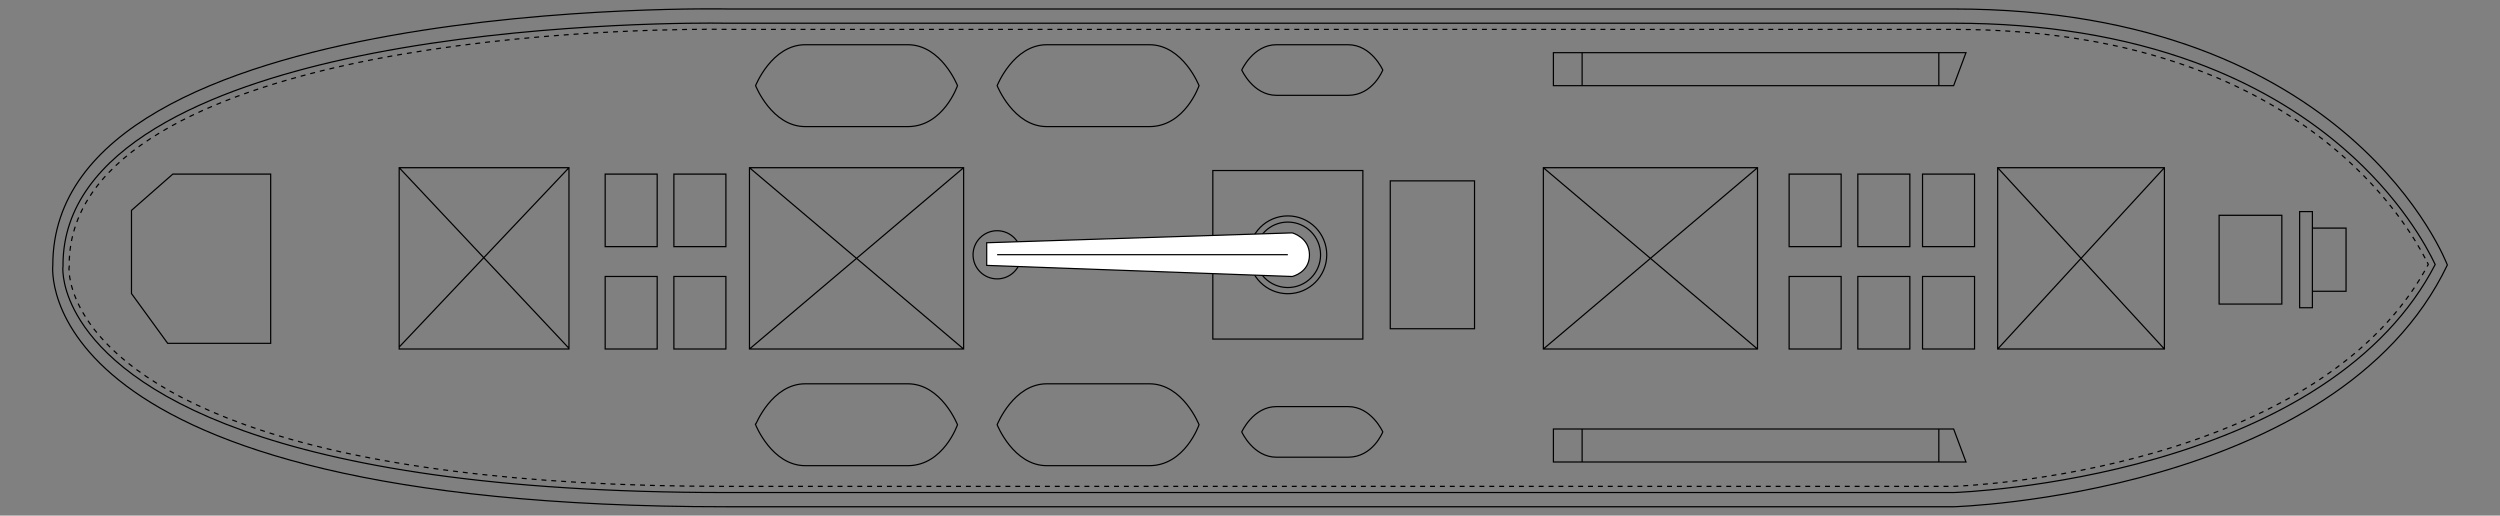 <svg xmlns="http://www.w3.org/2000/svg" width="1600" height="330" viewBox="0 0 1600 330"><rect x="0" y="0" width="1600" height="330" fill="#808080" stroke="none"/><path fill="none" stroke="#000" stroke-width=".776" stroke-miterlimit="10" d="M1566.305 169.592s-61.35-163.838-315.9-163.838H465.877S33.8-3.346 33.8 169.592c0 0-18.278 154.736 430.77 154.736h785.834s245.41-7.28 315.9-154.736z"/><path fill="none" stroke="#000" stroke-width=".776" stroke-miterlimit="10" d="M464.57 315.228c-298.607 0-386.88-68.81-412.922-109.826-12.104-19.07-11.5-32.97-11.4-34.405l.126-.838-.05-.567c0-75.942 97.762-113.51 179.77-131.647 97.203-21.5 204.272-23.17 234.772-23.17 6.945 0 10.872.08 10.912.08h784.626c57.13 0 109.01 8.404 154.205 24.977 36.042 13.217 67.927 31.628 94.768 54.72 36.535 31.433 53.7 63.174 59.145 74.724-15.61 30.24-40.506 56.614-74.075 78.454-28.666 18.652-63.605 34-103.85 45.613-67.81 19.575-128.003 21.81-130.27 21.887H464.57z"/><g fill="none" stroke="#000" stroke-width=".776" stroke-miterlimit="10"><path d="M1553.403 167.786c.247.49.48.96.7 1.412-.246.465-.495.93-.746 1.392"/><path stroke-dasharray="3.16,3.16" d="M1551.824 173.352c-15.41 27.17-38.77 51.055-69.53 71.066-28.342 18.44-62.926 33.623-102.79 45.13-66.724 19.26-125.928 21.61-129.247 21.73H464.57c-130.77 0-234.176-13.224-307.346-39.304-62.63-22.322-90.167-49.676-102.24-68.69C43.86 185.76 44.108 172.92 44.18 171.402l.168-1.12-.073-.856c.153-73.206 96.14-109.81 176.674-127.624 96.81-21.412 203.517-23.077 233.916-23.077 6.33 0 10.12.068 10.815.08l784.724.004c56.663 0 108.087 8.32 152.846 24.733 35.594 13.052 67.07 31.223 93.554 54.004 31.803 27.363 48.632 54.792 55.884 68.838"/></g><path fill="none" stroke="#000" stroke-width=".776" stroke-miterlimit="10" d="M612.8 54.823s-9 26.204-31.822 26.204h-65.582c-21.397 0-31.822-26.204-31.822-26.204s10.425-26.2 31.822-26.2h65.582c21.506 0 31.822 26.2 31.822 26.2zM612.8 271.832s-9 26.2-31.822 26.2h-65.582c-21.397 0-31.822-26.2-31.822-26.2S494 245.63 515.396 245.63h65.582c21.506 0 31.822 26.202 31.822 26.202zM767.393 54.823s-8.998 26.204-31.82 26.204H669.99c-21.397 0-31.82-26.204-31.82-26.204s10.423-26.2 31.82-26.2h65.583c21.504 0 31.82 26.2 31.82 26.2zM884.987 44.816S878.702 61.01 862.76 61.01h-45.812c-14.946 0-22.228-16.194-22.228-16.194s7.28-16.194 22.228-16.194h45.812c15.022 0 22.227 16.194 22.227 16.194zM884.987 276.42s-6.285 16.195-22.227 16.195h-45.812c-14.946 0-22.228-16.194-22.228-16.194s7.28-16.192 22.228-16.192h45.812c15.022 0 22.227 16.193 22.227 16.193zM767.393 271.832s-8.998 26.2-31.82 26.2H669.99c-21.397 0-31.82-26.2-31.82-26.2s10.423-26.203 31.82-26.203h65.583c21.504 0 31.82 26.202 31.82 26.202zM255.472 107.328h108.666v116.047H255.472zM479.658 107.328h137.057v116.047H479.658zM987.75 107.328h137.056v116.047H987.75zM1278.505 107.328h106.71v116.046h-106.71zM776.205 109.148h96.025v107.854h-96.025zM889.767 115.746h53.93v94.658h-53.93zM1250.33 54.823H994.176V33.696h264.05zM1258.228 295.673h-264.05v-21.126h256.15zM387.307 111.424h33.285v46.418h-33.285zM431.285 111.424h33.285v46.418h-33.285zM387.307 176.956h33.285v46.42h-33.285zM431.285 176.956h33.285v46.42h-33.285zM1145.038 111.424h33.286v46.418h-33.286zM1420.236 137.793h40.138v56.805h-40.138zM1471.77 135.435h8.157v61.52h-8.158zM1479.927 145.983h21.54v40.422h-21.54zM1189.015 111.424h33.287v46.418h-33.287zM1145.038 176.956h33.286v46.42h-33.286zM1189.015 176.956h33.287v46.42h-33.287zM1230.42 111.423h33.286v46.42h-33.285zM1230.42 176.955h33.286v46.42h-33.285zM173.236 111.424H110.58l-26.43 23.21v53.244l23.168 31.855h65.918zM987.75 107.328l137.056 116.047M1124.806 107.328L987.75 223.375M1278.505 107.328l106.71 116.046M1385.215 107.328l-106.71 116.046M479.658 107.328l137.057 116.047M616.715 107.328L479.658 223.375M255.472 107.328l108.666 115.565M364.138 107.328L255.472 222.103"/><circle fill="none" stroke="#000" stroke-width=".776" stroke-miterlimit="10" cx="824.217" cy="163.075" r="24.897"/><circle fill="none" stroke="#000" stroke-width=".776" stroke-miterlimit="10" cx="824.217" cy="163.075" r="20.948"/><circle fill="none" stroke="#000" stroke-width=".776" stroke-miterlimit="10" cx="638.169" cy="163.075" r="15.418"/><path fill="#FFF" stroke="#000" stroke-width=".776" stroke-miterlimit="10" d="M631.492 169.847l195.504 7.11s11.06-2.44 11.06-13.765c0-11.322-11.06-14.152-11.06-14.152l-195.504 6.32v14.487z"/><path fill="none" stroke="#000" stroke-width=".776" stroke-miterlimit="10" d="M824.216 163H638.17M1012.558 33.696v21.127M1240.85 33.696v21.127M1012.558 274.547v21.126M1240.85 274.546v21.127"/></svg>